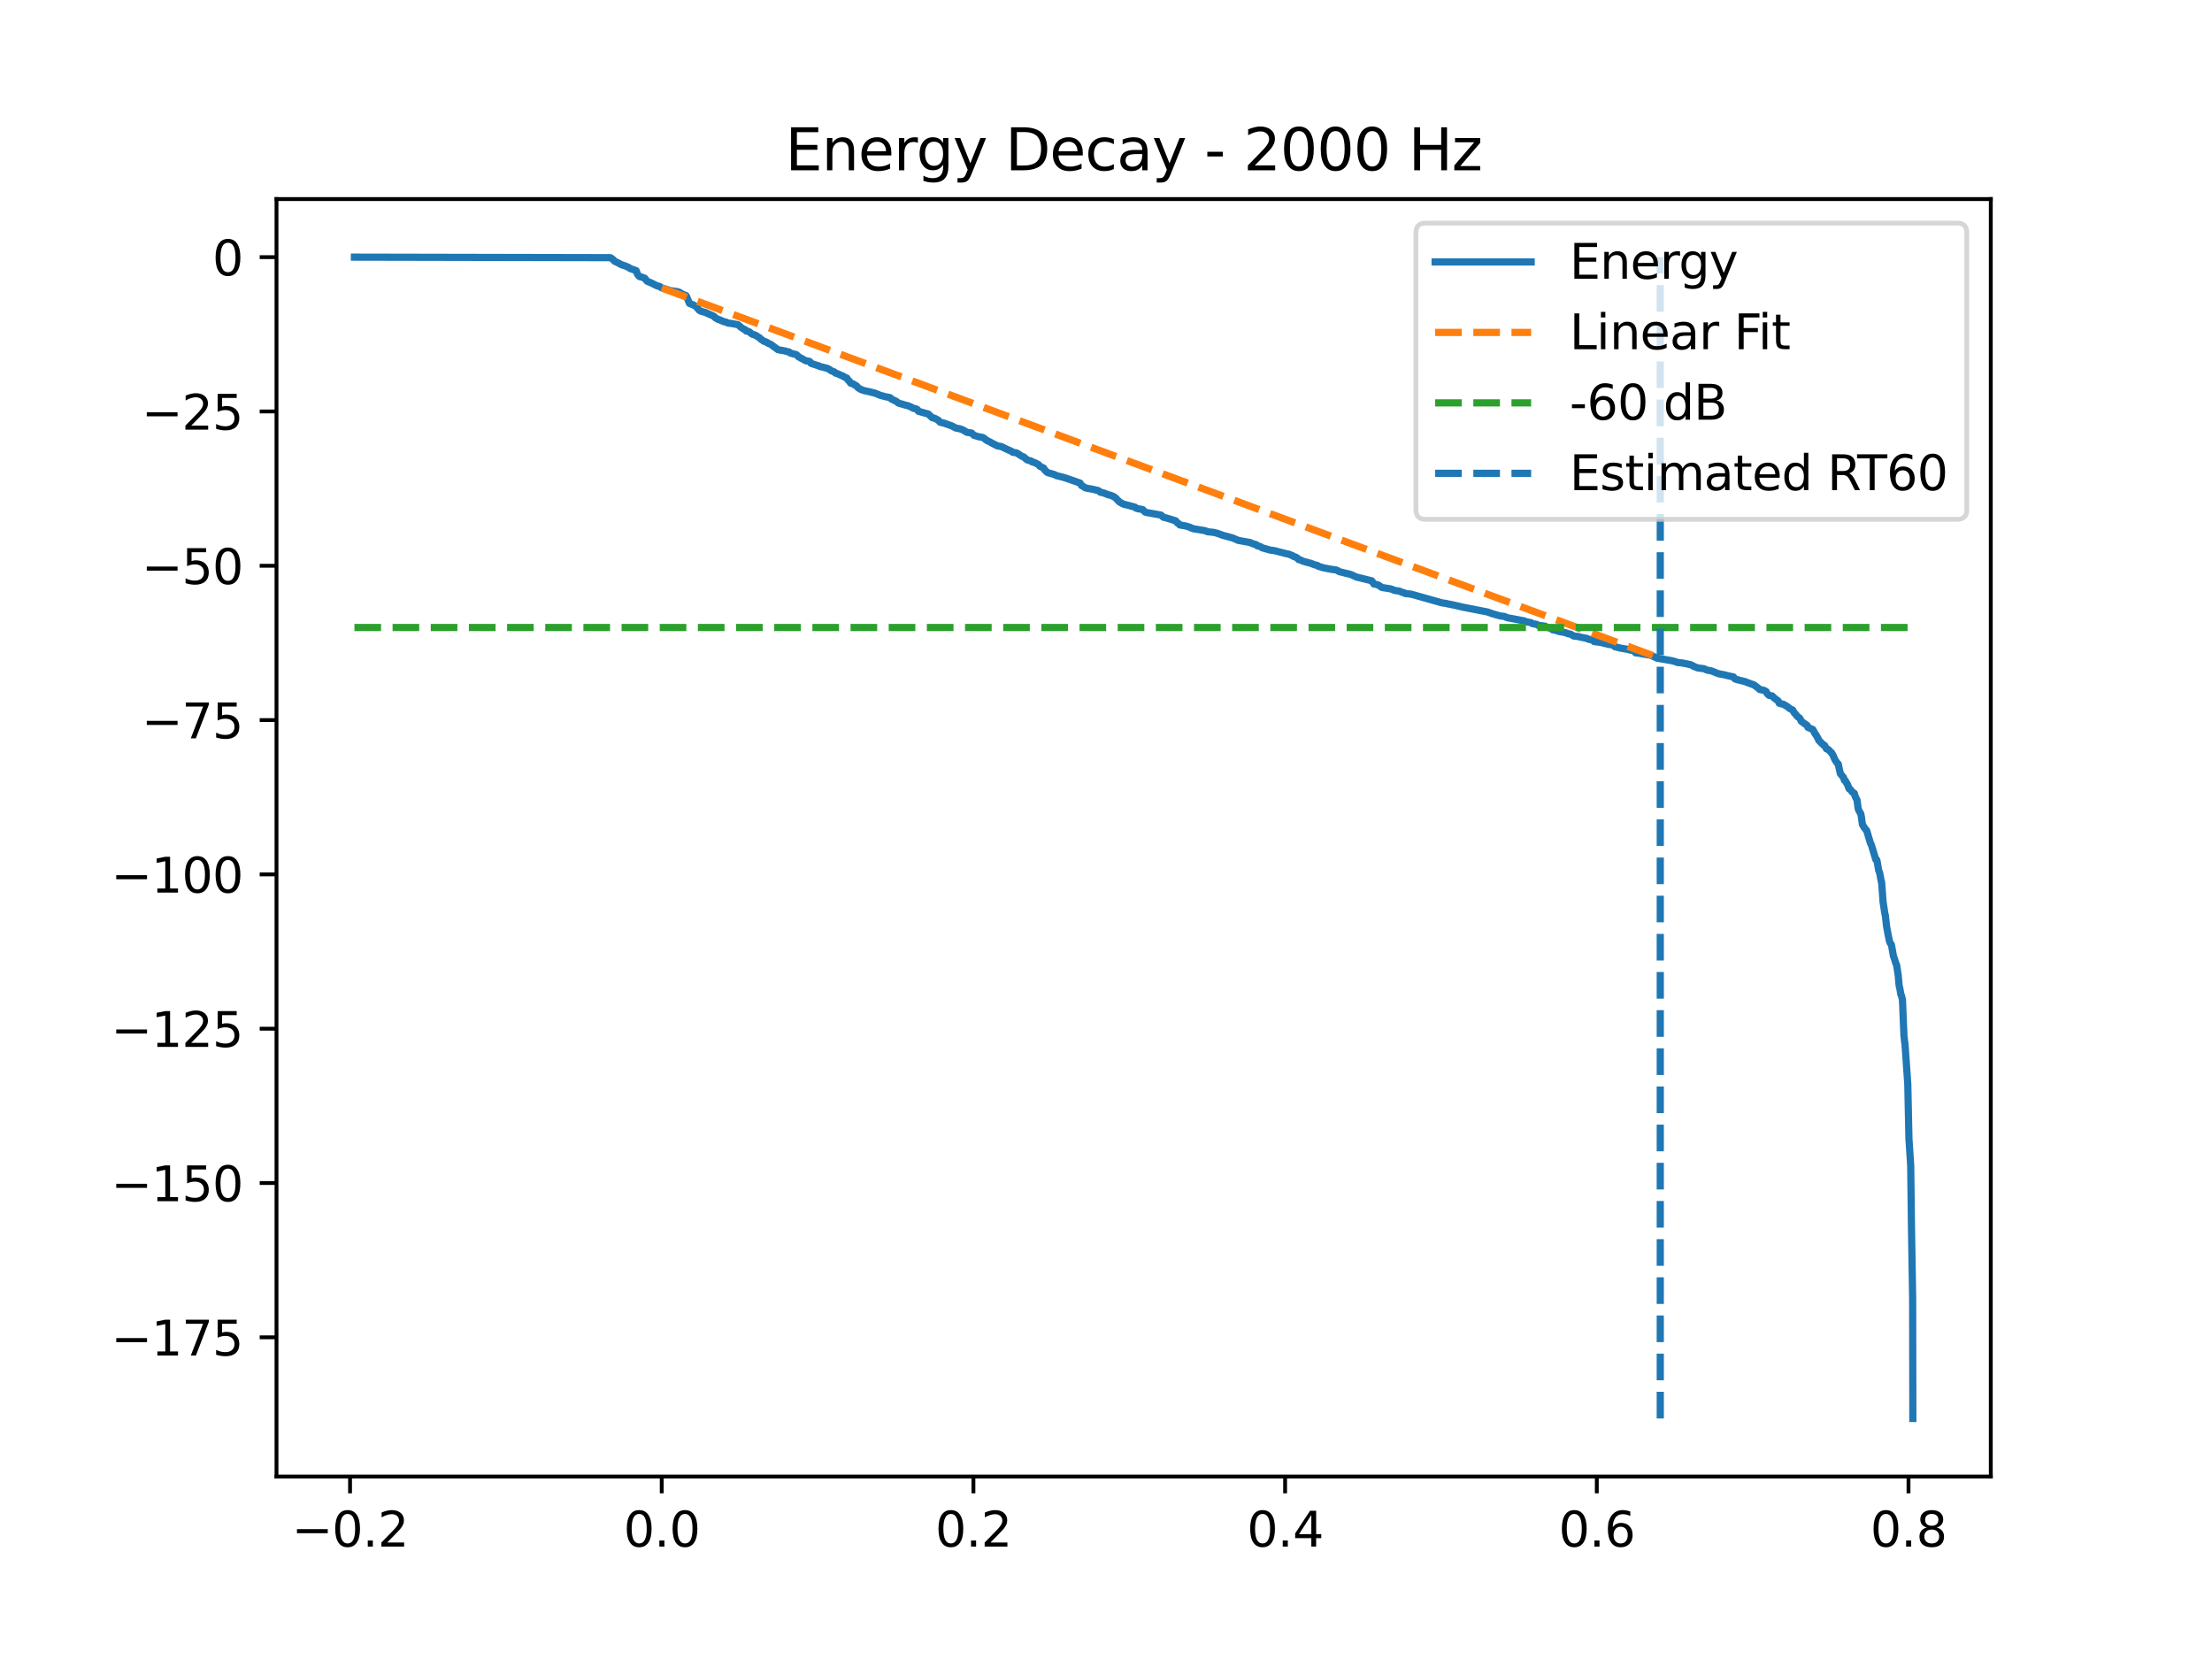 <?xml version="1.0" encoding="utf-8" standalone="no"?>
<!DOCTYPE svg PUBLIC "-//W3C//DTD SVG 1.1//EN"
  "http://www.w3.org/Graphics/SVG/1.1/DTD/svg11.dtd">
<svg xmlns:xlink="http://www.w3.org/1999/xlink" width="460.8pt" height="345.6pt" viewBox="0 0 460.8 345.6" xmlns="http://www.w3.org/2000/svg" version="1.1">
 <defs>
  <style type="text/css">*{stroke-linejoin: round; stroke-linecap: butt}</style>
 </defs>
 <g id="figure_1">
  <g id="patch_1">
   <path d="M 0 345.6 
L 460.8 345.6 
L 460.8 0 
L 0 0 
z
" style="fill: #ffffff"/>
  </g>
  <g id="axes_1">
   <g id="patch_2">
    <path d="M 57.6 307.584 
L 414.72 307.584 
L 414.72 41.472 
L 57.6 41.472 
z
" style="fill: #ffffff"/>
   </g>
   <g id="matplotlib.axis_1">
    <g id="xtick_1">
     <g id="line2d_1">
      <defs>
       <path id="m739424e1c5" d="M 0 0 
L 0 3.5 
" style="stroke: #000000; stroke-width: 0.8"/>
      </defs>
      <g>
       <use xlink:href="#m739424e1c5" x="72.92" y="307.584" style="stroke: #000000; stroke-width: 0.8"/>
      </g>
     </g>
     <g id="text_1">
      <!-- −0.2 -->
      <g transform="translate(60.778 322.182) scale(0.1 -0.1)">
       <defs>
        <path id="DejaVuSans-2212" d="M 678 2272 
L 4684 2272 
L 4684 1741 
L 678 1741 
L 678 2272 
z
" transform="scale(0.016)"/>
        <path id="DejaVuSans-30" d="M 2034 4250 
Q 1547 4250 1301 3770 
Q 1056 3291 1056 2328 
Q 1056 1369 1301 889 
Q 1547 409 2034 409 
Q 2525 409 2770 889 
Q 3016 1369 3016 2328 
Q 3016 3291 2770 3770 
Q 2525 4250 2034 4250 
z
M 2034 4750 
Q 2819 4750 3233 4129 
Q 3647 3509 3647 2328 
Q 3647 1150 3233 529 
Q 2819 -91 2034 -91 
Q 1250 -91 836 529 
Q 422 1150 422 2328 
Q 422 3509 836 4129 
Q 1250 4750 2034 4750 
z
" transform="scale(0.016)"/>
        <path id="DejaVuSans-2e" d="M 684 794 
L 1344 794 
L 1344 0 
L 684 0 
L 684 794 
z
" transform="scale(0.016)"/>
        <path id="DejaVuSans-32" d="M 1228 531 
L 3431 531 
L 3431 0 
L 469 0 
L 469 531 
Q 828 903 1448 1529 
Q 2069 2156 2228 2338 
Q 2531 2678 2651 2914 
Q 2772 3150 2772 3378 
Q 2772 3750 2511 3984 
Q 2250 4219 1831 4219 
Q 1534 4219 1204 4116 
Q 875 4013 500 3803 
L 500 4441 
Q 881 4594 1212 4672 
Q 1544 4750 1819 4750 
Q 2544 4750 2975 4387 
Q 3406 4025 3406 3419 
Q 3406 3131 3298 2873 
Q 3191 2616 2906 2266 
Q 2828 2175 2409 1742 
Q 1991 1309 1228 531 
z
" transform="scale(0.016)"/>
       </defs>
       <use xlink:href="#DejaVuSans-2212"/>
       <use xlink:href="#DejaVuSans-30" transform="translate(83.789 0)"/>
       <use xlink:href="#DejaVuSans-2e" transform="translate(147.412 0)"/>
       <use xlink:href="#DejaVuSans-32" transform="translate(179.199 0)"/>
      </g>
     </g>
    </g>
    <g id="xtick_2">
     <g id="line2d_2">
      <g>
       <use xlink:href="#m739424e1c5" x="137.851" y="307.584" style="stroke: #000000; stroke-width: 0.8"/>
      </g>
     </g>
     <g id="text_2">
      <!-- 0.0 -->
      <g transform="translate(129.899 322.182) scale(0.1 -0.1)">
       <use xlink:href="#DejaVuSans-30"/>
       <use xlink:href="#DejaVuSans-2e" transform="translate(63.623 0)"/>
       <use xlink:href="#DejaVuSans-30" transform="translate(95.41 0)"/>
      </g>
     </g>
    </g>
    <g id="xtick_3">
     <g id="line2d_3">
      <g>
       <use xlink:href="#m739424e1c5" x="202.781" y="307.584" style="stroke: #000000; stroke-width: 0.8"/>
      </g>
     </g>
     <g id="text_3">
      <!-- 0.2 -->
      <g transform="translate(194.83 322.182) scale(0.1 -0.1)">
       <use xlink:href="#DejaVuSans-30"/>
       <use xlink:href="#DejaVuSans-2e" transform="translate(63.623 0)"/>
       <use xlink:href="#DejaVuSans-32" transform="translate(95.41 0)"/>
      </g>
     </g>
    </g>
    <g id="xtick_4">
     <g id="line2d_4">
      <g>
       <use xlink:href="#m739424e1c5" x="267.712" y="307.584" style="stroke: #000000; stroke-width: 0.8"/>
      </g>
     </g>
     <g id="text_4">
      <!-- 0.4 -->
      <g transform="translate(259.761 322.182) scale(0.1 -0.1)">
       <defs>
        <path id="DejaVuSans-34" d="M 2419 4116 
L 825 1625 
L 2419 1625 
L 2419 4116 
z
M 2253 4666 
L 3047 4666 
L 3047 1625 
L 3713 1625 
L 3713 1100 
L 3047 1100 
L 3047 0 
L 2419 0 
L 2419 1100 
L 313 1100 
L 313 1709 
L 2253 4666 
z
" transform="scale(0.016)"/>
       </defs>
       <use xlink:href="#DejaVuSans-30"/>
       <use xlink:href="#DejaVuSans-2e" transform="translate(63.623 0)"/>
       <use xlink:href="#DejaVuSans-34" transform="translate(95.41 0)"/>
      </g>
     </g>
    </g>
    <g id="xtick_5">
     <g id="line2d_5">
      <g>
       <use xlink:href="#m739424e1c5" x="332.643" y="307.584" style="stroke: #000000; stroke-width: 0.8"/>
      </g>
     </g>
     <g id="text_5">
      <!-- 0.6 -->
      <g transform="translate(324.692 322.182) scale(0.1 -0.1)">
       <defs>
        <path id="DejaVuSans-36" d="M 2113 2584 
Q 1688 2584 1439 2293 
Q 1191 2003 1191 1497 
Q 1191 994 1439 701 
Q 1688 409 2113 409 
Q 2538 409 2786 701 
Q 3034 994 3034 1497 
Q 3034 2003 2786 2293 
Q 2538 2584 2113 2584 
z
M 3366 4563 
L 3366 3988 
Q 3128 4100 2886 4159 
Q 2644 4219 2406 4219 
Q 1781 4219 1451 3797 
Q 1122 3375 1075 2522 
Q 1259 2794 1537 2939 
Q 1816 3084 2150 3084 
Q 2853 3084 3261 2657 
Q 3669 2231 3669 1497 
Q 3669 778 3244 343 
Q 2819 -91 2113 -91 
Q 1303 -91 875 529 
Q 447 1150 447 2328 
Q 447 3434 972 4092 
Q 1497 4750 2381 4750 
Q 2619 4750 2861 4703 
Q 3103 4656 3366 4563 
z
" transform="scale(0.016)"/>
       </defs>
       <use xlink:href="#DejaVuSans-30"/>
       <use xlink:href="#DejaVuSans-2e" transform="translate(63.623 0)"/>
       <use xlink:href="#DejaVuSans-36" transform="translate(95.41 0)"/>
      </g>
     </g>
    </g>
    <g id="xtick_6">
     <g id="line2d_6">
      <g>
       <use xlink:href="#m739424e1c5" x="397.574" y="307.584" style="stroke: #000000; stroke-width: 0.8"/>
      </g>
     </g>
     <g id="text_6">
      <!-- 0.8 -->
      <g transform="translate(389.623 322.182) scale(0.1 -0.1)">
       <defs>
        <path id="DejaVuSans-38" d="M 2034 2216 
Q 1584 2216 1326 1975 
Q 1069 1734 1069 1313 
Q 1069 891 1326 650 
Q 1584 409 2034 409 
Q 2484 409 2743 651 
Q 3003 894 3003 1313 
Q 3003 1734 2745 1975 
Q 2488 2216 2034 2216 
z
M 1403 2484 
Q 997 2584 770 2862 
Q 544 3141 544 3541 
Q 544 4100 942 4425 
Q 1341 4750 2034 4750 
Q 2731 4750 3128 4425 
Q 3525 4100 3525 3541 
Q 3525 3141 3298 2862 
Q 3072 2584 2669 2484 
Q 3125 2378 3379 2068 
Q 3634 1759 3634 1313 
Q 3634 634 3220 271 
Q 2806 -91 2034 -91 
Q 1263 -91 848 271 
Q 434 634 434 1313 
Q 434 1759 690 2068 
Q 947 2378 1403 2484 
z
M 1172 3481 
Q 1172 3119 1398 2916 
Q 1625 2713 2034 2713 
Q 2441 2713 2670 2916 
Q 2900 3119 2900 3481 
Q 2900 3844 2670 4047 
Q 2441 4250 2034 4250 
Q 1625 4250 1398 4047 
Q 1172 3844 1172 3481 
z
" transform="scale(0.016)"/>
       </defs>
       <use xlink:href="#DejaVuSans-30"/>
       <use xlink:href="#DejaVuSans-2e" transform="translate(63.623 0)"/>
       <use xlink:href="#DejaVuSans-38" transform="translate(95.41 0)"/>
      </g>
     </g>
    </g>
   </g>
   <g id="matplotlib.axis_2">
    <g id="ytick_1">
     <g id="line2d_7">
      <defs>
       <path id="mc104dedd14" d="M 0 0 
L -3.5 0 
" style="stroke: #000000; stroke-width: 0.8"/>
      </defs>
      <g>
       <use xlink:href="#mc104dedd14" x="57.6" y="278.584" style="stroke: #000000; stroke-width: 0.8"/>
      </g>
     </g>
     <g id="text_7">
      <!-- −175 -->
      <g transform="translate(23.133 282.383) scale(0.1 -0.1)">
       <defs>
        <path id="DejaVuSans-31" d="M 794 531 
L 1825 531 
L 1825 4091 
L 703 3866 
L 703 4441 
L 1819 4666 
L 2450 4666 
L 2450 531 
L 3481 531 
L 3481 0 
L 794 0 
L 794 531 
z
" transform="scale(0.016)"/>
        <path id="DejaVuSans-37" d="M 525 4666 
L 3525 4666 
L 3525 4397 
L 1831 0 
L 1172 0 
L 2766 4134 
L 525 4134 
L 525 4666 
z
" transform="scale(0.016)"/>
        <path id="DejaVuSans-35" d="M 691 4666 
L 3169 4666 
L 3169 4134 
L 1269 4134 
L 1269 2991 
Q 1406 3038 1543 3061 
Q 1681 3084 1819 3084 
Q 2600 3084 3056 2656 
Q 3513 2228 3513 1497 
Q 3513 744 3044 326 
Q 2575 -91 1722 -91 
Q 1428 -91 1123 -41 
Q 819 9 494 109 
L 494 744 
Q 775 591 1075 516 
Q 1375 441 1709 441 
Q 2250 441 2565 725 
Q 2881 1009 2881 1497 
Q 2881 1984 2565 2268 
Q 2250 2553 1709 2553 
Q 1456 2553 1204 2497 
Q 953 2441 691 2322 
L 691 4666 
z
" transform="scale(0.016)"/>
       </defs>
       <use xlink:href="#DejaVuSans-2212"/>
       <use xlink:href="#DejaVuSans-31" transform="translate(83.789 0)"/>
       <use xlink:href="#DejaVuSans-37" transform="translate(147.412 0)"/>
       <use xlink:href="#DejaVuSans-35" transform="translate(211.035 0)"/>
      </g>
     </g>
    </g>
    <g id="ytick_2">
     <g id="line2d_8">
      <g>
       <use xlink:href="#mc104dedd14" x="57.6" y="246.439" style="stroke: #000000; stroke-width: 0.8"/>
      </g>
     </g>
     <g id="text_8">
      <!-- −150 -->
      <g transform="translate(23.133 250.238) scale(0.1 -0.1)">
       <use xlink:href="#DejaVuSans-2212"/>
       <use xlink:href="#DejaVuSans-31" transform="translate(83.789 0)"/>
       <use xlink:href="#DejaVuSans-35" transform="translate(147.412 0)"/>
       <use xlink:href="#DejaVuSans-30" transform="translate(211.035 0)"/>
      </g>
     </g>
    </g>
    <g id="ytick_3">
     <g id="line2d_9">
      <g>
       <use xlink:href="#mc104dedd14" x="57.6" y="214.294" style="stroke: #000000; stroke-width: 0.8"/>
      </g>
     </g>
     <g id="text_9">
      <!-- −125 -->
      <g transform="translate(23.133 218.093) scale(0.1 -0.1)">
       <use xlink:href="#DejaVuSans-2212"/>
       <use xlink:href="#DejaVuSans-31" transform="translate(83.789 0)"/>
       <use xlink:href="#DejaVuSans-32" transform="translate(147.412 0)"/>
       <use xlink:href="#DejaVuSans-35" transform="translate(211.035 0)"/>
      </g>
     </g>
    </g>
    <g id="ytick_4">
     <g id="line2d_10">
      <g>
       <use xlink:href="#mc104dedd14" x="57.6" y="182.149" style="stroke: #000000; stroke-width: 0.8"/>
      </g>
     </g>
     <g id="text_10">
      <!-- −100 -->
      <g transform="translate(23.133 185.948) scale(0.1 -0.1)">
       <use xlink:href="#DejaVuSans-2212"/>
       <use xlink:href="#DejaVuSans-31" transform="translate(83.789 0)"/>
       <use xlink:href="#DejaVuSans-30" transform="translate(147.412 0)"/>
       <use xlink:href="#DejaVuSans-30" transform="translate(211.035 0)"/>
      </g>
     </g>
    </g>
    <g id="ytick_5">
     <g id="line2d_11">
      <g>
       <use xlink:href="#mc104dedd14" x="57.6" y="150.003" style="stroke: #000000; stroke-width: 0.8"/>
      </g>
     </g>
     <g id="text_11">
      <!-- −75 -->
      <g transform="translate(29.495 153.803) scale(0.1 -0.1)">
       <use xlink:href="#DejaVuSans-2212"/>
       <use xlink:href="#DejaVuSans-37" transform="translate(83.789 0)"/>
       <use xlink:href="#DejaVuSans-35" transform="translate(147.412 0)"/>
      </g>
     </g>
    </g>
    <g id="ytick_6">
     <g id="line2d_12">
      <g>
       <use xlink:href="#mc104dedd14" x="57.6" y="117.858" style="stroke: #000000; stroke-width: 0.8"/>
      </g>
     </g>
     <g id="text_12">
      <!-- −50 -->
      <g transform="translate(29.495 121.658) scale(0.1 -0.1)">
       <use xlink:href="#DejaVuSans-2212"/>
       <use xlink:href="#DejaVuSans-35" transform="translate(83.789 0)"/>
       <use xlink:href="#DejaVuSans-30" transform="translate(147.412 0)"/>
      </g>
     </g>
    </g>
    <g id="ytick_7">
     <g id="line2d_13">
      <g>
       <use xlink:href="#mc104dedd14" x="57.6" y="85.713" style="stroke: #000000; stroke-width: 0.8"/>
      </g>
     </g>
     <g id="text_13">
      <!-- −25 -->
      <g transform="translate(29.495 89.512) scale(0.1 -0.1)">
       <use xlink:href="#DejaVuSans-2212"/>
       <use xlink:href="#DejaVuSans-32" transform="translate(83.789 0)"/>
       <use xlink:href="#DejaVuSans-35" transform="translate(147.412 0)"/>
      </g>
     </g>
    </g>
    <g id="ytick_8">
     <g id="line2d_14">
      <g>
       <use xlink:href="#mc104dedd14" x="57.6" y="53.568" style="stroke: #000000; stroke-width: 0.8"/>
      </g>
     </g>
     <g id="text_14">
      <!-- 0 -->
      <g transform="translate(44.237 57.367) scale(0.1 -0.1)">
       <use xlink:href="#DejaVuSans-30"/>
      </g>
     </g>
    </g>
   </g>
   <g id="line2d_15">
    <path d="M 73.833 53.568 
L 127.157 53.676 
L 127.746 54.103 
L 127.942 54.339 
L 128.138 54.479 
L 128.321 54.552 
L 128.821 54.801 
L 128.997 54.859 
L 129.125 54.967 
L 129.295 55.079 
L 129.626 55.191 
L 129.849 55.271 
L 130.235 55.392 
L 130.728 55.604 
L 130.985 55.72 
L 131.175 55.898 
L 132.534 56.385 
L 132.805 57.142 
L 133.197 57.611 
L 133.535 57.68 
L 133.867 57.789 
L 134.043 57.863 
L 134.32 57.964 
L 134.577 58.293 
L 134.638 58.403 
L 134.834 58.587 
L 135.267 58.781 
L 135.558 58.889 
L 136.856 59.536 
L 137.411 59.666 
L 137.648 59.884 
L 139.65 60.545 
L 140.678 60.69 
L 141.023 60.733 
L 141.489 60.868 
L 142.227 61.309 
L 142.578 61.464 
L 142.856 61.529 
L 142.971 61.638 
L 143.613 63.191 
L 144.296 63.467 
L 144.898 63.776 
L 145.487 64.403 
L 145.669 64.645 
L 145.947 64.8 
L 146.44 64.949 
L 146.88 65.074 
L 148.469 65.771 
L 148.781 65.937 
L 149.011 66.199 
L 149.633 66.549 
L 150.052 66.663 
L 150.242 66.788 
L 150.519 66.879 
L 150.776 67.007 
L 151.236 67.097 
L 151.459 67.227 
L 151.743 67.318 
L 152.189 67.362 
L 153.698 67.622 
L 154.104 67.952 
L 154.293 68.142 
L 154.651 68.372 
L 154.888 68.553 
L 155.233 68.67 
L 155.477 68.97 
L 155.679 68.993 
L 156.072 69.102 
L 156.559 69.523 
L 156.701 69.623 
L 157.086 69.731 
L 157.269 69.773 
L 157.715 70.051 
L 157.878 70.162 
L 158.047 70.265 
L 158.216 70.356 
L 158.338 70.479 
L 158.5 70.659 
L 158.906 70.917 
L 159.102 71.067 
L 159.427 71.182 
L 159.751 71.318 
L 160.069 71.548 
L 160.252 71.592 
L 160.576 71.748 
L 162.071 72.844 
L 163.647 73.132 
L 163.836 73.214 
L 164.391 73.325 
L 164.533 73.486 
L 164.675 73.551 
L 165.027 73.662 
L 165.899 73.879 
L 166.217 74.166 
L 166.359 74.34 
L 166.752 74.54 
L 166.961 74.67 
L 167.124 74.734 
L 167.834 75.146 
L 168.618 75.28 
L 168.727 75.377 
L 168.943 75.689 
L 169.93 76.015 
L 170.106 76.084 
L 170.532 76.19 
L 170.749 76.338 
L 171.283 76.467 
L 172.359 76.733 
L 172.67 76.889 
L 172.913 77.048 
L 173.116 77.212 
L 173.826 77.487 
L 174.022 77.704 
L 174.564 77.888 
L 175.226 78.196 
L 175.605 78.339 
L 175.882 78.54 
L 176.41 78.751 
L 176.694 79.217 
L 176.87 79.316 
L 177.195 79.814 
L 177.384 79.868 
L 177.749 79.973 
L 177.945 80.153 
L 178.209 80.264 
L 178.378 80.358 
L 178.514 80.485 
L 178.757 80.779 
L 179.203 81.048 
L 179.42 81.164 
L 179.609 81.221 
L 179.88 81.337 
L 180.103 81.392 
L 180.428 81.461 
L 181.435 81.676 
L 181.632 81.759 
L 182.206 81.872 
L 183.086 82.222 
L 183.248 82.315 
L 184.337 82.61 
L 184.763 82.702 
L 185.399 82.823 
L 185.697 83.125 
L 186.691 83.601 
L 186.921 83.768 
L 187.144 83.959 
L 187.354 84.033 
L 187.929 84.185 
L 188.605 84.391 
L 189.085 84.499 
L 189.66 84.736 
L 190.086 84.943 
L 190.262 85.064 
L 190.918 85.196 
L 191.121 85.342 
L 191.331 85.683 
L 191.865 85.825 
L 192.284 85.95 
L 193.373 86.244 
L 194.185 87.01 
L 194.685 87.121 
L 195.423 87.517 
L 195.578 87.666 
L 195.842 87.959 
L 196.816 88.182 
L 196.999 88.276 
L 197.749 88.528 
L 197.979 88.615 
L 198.29 88.725 
L 198.493 88.83 
L 198.825 89.017 
L 198.98 89.102 
L 199.318 89.216 
L 199.866 89.305 
L 200.211 89.414 
L 200.468 89.511 
L 200.705 89.621 
L 201.408 90.06 
L 202.396 90.198 
L 202.883 90.677 
L 203.87 90.984 
L 204.581 91.095 
L 205 91.272 
L 205.237 91.502 
L 205.399 91.602 
L 205.588 91.76 
L 206.299 92.096 
L 206.556 92.267 
L 207.787 92.89 
L 208.605 93.026 
L 209.667 93.551 
L 210.763 94.036 
L 210.959 94.216 
L 211.703 94.326 
L 211.973 94.468 
L 212.149 94.576 
L 212.9 95.062 
L 213.252 95.172 
L 213.691 95.569 
L 213.806 95.684 
L 214.144 95.874 
L 214.76 96.018 
L 214.976 96.206 
L 215.423 96.317 
L 216.288 96.756 
L 216.43 96.878 
L 216.62 97.131 
L 217.425 97.518 
L 217.648 97.944 
L 217.885 98.132 
L 218.088 98.357 
L 218.304 98.471 
L 219.427 98.79 
L 219.806 98.923 
L 220.083 99.085 
L 221.496 99.427 
L 221.774 99.536 
L 221.97 99.572 
L 225.007 100.631 
L 225.298 101.146 
L 225.528 101.253 
L 226.082 101.622 
L 226.617 101.746 
L 227.415 101.879 
L 228.517 102.134 
L 228.706 102.172 
L 228.95 102.288 
L 229.207 102.531 
L 229.924 102.688 
L 230.174 102.805 
L 230.56 102.919 
L 230.742 103.047 
L 231.297 103.155 
L 231.567 103.259 
L 232.109 103.51 
L 232.332 103.682 
L 232.46 103.797 
L 232.731 104.076 
L 232.826 104.197 
L 233.313 104.647 
L 233.597 104.765 
L 233.82 104.914 
L 234.063 105.03 
L 235.03 105.269 
L 236.451 105.647 
L 236.667 105.867 
L 237.161 106.002 
L 237.587 106.061 
L 238.074 106.175 
L 238.385 106.528 
L 238.527 106.642 
L 238.723 106.741 
L 241.862 107.302 
L 242.369 107.759 
L 242.91 107.885 
L 243.816 108.156 
L 244.939 108.508 
L 245.237 108.914 
L 245.582 109.11 
L 245.771 109.354 
L 246.968 109.558 
L 247.367 109.676 
L 247.929 109.85 
L 248.05 109.961 
L 248.253 110.009 
L 248.598 110.147 
L 251.026 110.552 
L 251.324 110.668 
L 251.547 110.77 
L 252.886 110.909 
L 253.739 111.146 
L 254.746 111.518 
L 255.233 111.648 
L 256.721 112.048 
L 257.594 112.404 
L 257.898 112.56 
L 260.435 113.018 
L 260.671 113.134 
L 261.043 113.287 
L 261.713 113.466 
L 261.909 113.702 
L 262.443 113.812 
L 262.958 114.127 
L 264.148 114.456 
L 264.337 114.542 
L 265.501 114.712 
L 268.023 115.357 
L 268.571 115.467 
L 268.97 115.658 
L 269.302 115.77 
L 269.498 115.939 
L 269.924 116.06 
L 270.337 116.317 
L 270.54 116.578 
L 270.776 116.617 
L 271.081 116.733 
L 271.358 116.874 
L 271.811 117.016 
L 272.596 117.227 
L 273.022 117.338 
L 273.888 117.67 
L 274.462 117.8 
L 274.686 117.998 
L 275.146 118.11 
L 275.531 118.235 
L 275.687 118.284 
L 277.202 118.573 
L 277.452 118.611 
L 278.365 118.74 
L 278.649 118.859 
L 278.811 118.97 
L 278.987 119.082 
L 280.09 119.356 
L 280.692 119.508 
L 281.01 119.562 
L 281.591 119.752 
L 282.518 120.193 
L 285.751 120.989 
L 285.994 121.314 
L 286.049 121.431 
L 286.211 121.663 
L 286.448 121.694 
L 287.11 121.854 
L 287.753 122.307 
L 287.936 122.394 
L 288.957 122.552 
L 289.755 122.686 
L 290.323 122.908 
L 290.486 122.989 
L 291.554 123.153 
L 291.994 123.363 
L 292.521 123.494 
L 292.65 123.614 
L 292.826 123.653 
L 293.935 123.766 
L 299.116 125.225 
L 299.312 125.279 
L 300.293 125.554 
L 300.496 125.605 
L 301.24 125.703 
L 301.7 125.824 
L 302.058 125.88 
L 303.086 126.099 
L 304.797 126.493 
L 309.884 127.486 
L 310.107 127.582 
L 310.479 127.689 
L 310.695 127.791 
L 312.494 128.304 
L 313.435 128.421 
L 313.752 128.59 
L 314.118 128.711 
L 314.341 128.751 
L 314.997 128.861 
L 315.254 128.917 
L 317.614 129.358 
L 317.878 129.505 
L 318.122 129.562 
L 318.954 129.717 
L 319.184 129.897 
L 320.178 130.085 
L 320.462 130.284 
L 320.976 130.332 
L 321.903 130.45 
L 322.248 130.675 
L 322.802 130.802 
L 323.012 130.882 
L 323.418 131.183 
L 323.58 131.222 
L 324.446 131.408 
L 324.642 131.528 
L 325.602 131.692 
L 325.853 131.739 
L 326.34 131.871 
L 326.542 131.982 
L 327.205 132.119 
L 327.686 132.411 
L 327.834 132.496 
L 328.815 132.601 
L 329.045 132.683 
L 329.559 132.796 
L 329.978 132.877 
L 330.634 133.006 
L 330.817 133.134 
L 331.886 133.391 
L 332.089 133.651 
L 333.191 133.793 
L 333.597 133.853 
L 334.233 134.038 
L 334.422 134.068 
L 335.017 134.21 
L 335.66 134.317 
L 336.154 134.447 
L 336.404 134.724 
L 337.642 135.026 
L 337.831 135.054 
L 339.211 135.298 
L 339.447 135.392 
L 340.056 135.503 
L 340.327 135.559 
L 340.509 135.666 
L 340.719 136 
L 341.287 136.057 
L 341.95 136.171 
L 342.322 136.245 
L 343.817 136.488 
L 344.96 136.986 
L 345.136 137.098 
L 348.301 137.641 
L 348.518 137.706 
L 349.065 137.838 
L 349.383 138.006 
L 350.499 138.116 
L 351.243 138.266 
L 352.19 138.466 
L 352.63 138.669 
L 352.785 138.799 
L 353.529 139.084 
L 353.739 139.152 
L 354.936 139.301 
L 355.173 139.391 
L 355.538 139.565 
L 355.707 139.617 
L 356.384 139.73 
L 356.647 139.807 
L 356.918 139.914 
L 357.148 140.007 
L 357.777 140.268 
L 358.007 140.35 
L 359.353 140.602 
L 359.596 140.683 
L 361.125 141.023 
L 361.416 141.427 
L 361.632 141.494 
L 362.025 141.622 
L 363.627 142.015 
L 363.824 142.114 
L 365.413 142.694 
L 366.428 143.467 
L 366.576 143.636 
L 367.469 143.811 
L 367.679 143.92 
L 367.895 144.036 
L 368.105 144.432 
L 368.349 144.689 
L 368.531 144.861 
L 369.167 144.968 
L 369.593 145.407 
L 369.762 145.516 
L 369.992 145.705 
L 370.418 146.009 
L 370.628 146.471 
L 370.851 146.57 
L 371.419 146.687 
L 371.697 146.795 
L 371.825 146.902 
L 371.981 146.979 
L 372.17 147.101 
L 372.542 147.335 
L 372.785 147.575 
L 373.455 147.919 
L 373.773 148.489 
L 374.05 148.771 
L 374.233 148.984 
L 374.328 149.137 
L 374.497 149.311 
L 374.666 149.415 
L 374.95 149.646 
L 375.031 149.815 
L 375.254 150.276 
L 375.531 150.458 
L 375.856 150.709 
L 376.445 151.102 
L 376.634 151.537 
L 376.911 151.651 
L 377.08 151.724 
L 377.358 151.835 
L 377.649 151.966 
L 378.169 152.965 
L 378.318 153.081 
L 378.562 153.57 
L 378.724 153.784 
L 378.886 154.239 
L 379.218 154.522 
L 379.414 154.802 
L 379.651 154.955 
L 379.847 155.195 
L 380.104 155.292 
L 380.482 155.994 
L 380.794 156.089 
L 380.963 156.251 
L 381.091 156.355 
L 381.375 156.677 
L 381.538 156.79 
L 381.788 157.244 
L 381.889 157.397 
L 382.275 158.319 
L 382.363 158.427 
L 382.775 159.047 
L 382.944 159.16 
L 383.053 159.708 
L 383.371 161.143 
L 383.844 161.739 
L 384.027 161.945 
L 384.223 162.539 
L 384.439 162.653 
L 384.588 163.006 
L 384.744 163.184 
L 384.818 163.33 
L 385.007 163.78 
L 385.055 163.928 
L 385.217 164.329 
L 385.454 164.438 
L 385.839 164.977 
L 386.279 165.247 
L 386.462 165.906 
L 386.617 166.22 
L 386.854 166.641 
L 387.084 168.433 
L 387.334 169.05 
L 387.415 169.157 
L 387.618 169.478 
L 387.76 170.159 
L 387.97 171.757 
L 388.065 171.866 
L 388.254 172.254 
L 388.748 172.908 
L 388.863 173.012 
L 389.181 174.075 
L 389.654 175.654 
L 389.789 175.906 
L 389.837 176.002 
L 390.756 179.053 
L 390.919 179.077 
L 391.013 179.297 
L 391.331 181.102 
L 391.365 181.33 
L 391.507 181.684 
L 391.595 181.945 
L 391.893 183.628 
L 391.967 183.709 
L 392.062 184.969 
L 392.278 187.888 
L 392.671 190.448 
L 392.745 190.621 
L 393.002 192.948 
L 393.394 195.06 
L 393.421 195.131 
L 393.604 196.05 
L 393.759 196.45 
L 393.908 196.66 
L 394.017 196.798 
L 394.436 199.172 
L 394.673 199.818 
L 394.733 200.019 
L 394.963 200.765 
L 395.092 200.965 
L 395.43 203.173 
L 395.613 205.258 
L 395.795 206.033 
L 395.971 207.155 
L 396.066 207.271 
L 396.316 208.253 
L 396.627 215.744 
L 396.783 217.158 
L 396.83 217.294 
L 397.425 225.779 
L 397.669 237.271 
L 398.034 242.776 
L 398.203 256.094 
L 398.359 265.529 
L 398.44 270.323 
L 398.481 295.488 
L 398.481 295.488 
" clip-path="url(#p45de83d135)" style="fill: none; stroke: #1f77b4; stroke-width: 1.5; stroke-linecap: square"/>
   </g>
   <g id="line2d_16">
    <path d="M 137.851 59.998 
L 345.866 137.145 
" clip-path="url(#p45de83d135)" style="fill: none; stroke-dasharray: 5.55,2.4; stroke-dashoffset: 0; stroke: #ff7f0e; stroke-width: 1.5"/>
   </g>
   <g id="line2d_17">
    <path d="M 73.833 130.716 
L 398.487 130.716 
L 398.487 130.716 
" clip-path="url(#p45de83d135)" style="fill: none; stroke-dasharray: 5.55,2.4; stroke-dashoffset: 0; stroke: #2ca02c; stroke-width: 1.5"/>
   </g>
   <g id="LineCollection_1">
    <path d="M 345.866 295.488 
L 345.866 53.568 
" clip-path="url(#p45de83d135)" style="fill: none; stroke-dasharray: 5.55,2.4; stroke-dashoffset: 0; stroke: #1f77b4; stroke-width: 1.5"/>
   </g>
   <g id="patch_3">
    <path d="M 57.6 307.584 
L 57.6 41.472 
" style="fill: none; stroke: #000000; stroke-width: 0.8; stroke-linejoin: miter; stroke-linecap: square"/>
   </g>
   <g id="patch_4">
    <path d="M 414.72 307.584 
L 414.72 41.472 
" style="fill: none; stroke: #000000; stroke-width: 0.8; stroke-linejoin: miter; stroke-linecap: square"/>
   </g>
   <g id="patch_5">
    <path d="M 57.6 307.584 
L 414.72 307.584 
" style="fill: none; stroke: #000000; stroke-width: 0.8; stroke-linejoin: miter; stroke-linecap: square"/>
   </g>
   <g id="patch_6">
    <path d="M 57.6 41.472 
L 414.72 41.472 
" style="fill: none; stroke: #000000; stroke-width: 0.8; stroke-linejoin: miter; stroke-linecap: square"/>
   </g>
   <g id="text_15">
    <!-- Energy Decay - 2000 Hz -->
    <g transform="translate(163.59 35.472) scale(0.12 -0.12)">
     <defs>
      <path id="DejaVuSans-45" d="M 628 4666 
L 3578 4666 
L 3578 4134 
L 1259 4134 
L 1259 2753 
L 3481 2753 
L 3481 2222 
L 1259 2222 
L 1259 531 
L 3634 531 
L 3634 0 
L 628 0 
L 628 4666 
z
" transform="scale(0.016)"/>
      <path id="DejaVuSans-6e" d="M 3513 2113 
L 3513 0 
L 2938 0 
L 2938 2094 
Q 2938 2591 2744 2837 
Q 2550 3084 2163 3084 
Q 1697 3084 1428 2787 
Q 1159 2491 1159 1978 
L 1159 0 
L 581 0 
L 581 3500 
L 1159 3500 
L 1159 2956 
Q 1366 3272 1645 3428 
Q 1925 3584 2291 3584 
Q 2894 3584 3203 3211 
Q 3513 2838 3513 2113 
z
" transform="scale(0.016)"/>
      <path id="DejaVuSans-65" d="M 3597 1894 
L 3597 1613 
L 953 1613 
Q 991 1019 1311 708 
Q 1631 397 2203 397 
Q 2534 397 2845 478 
Q 3156 559 3463 722 
L 3463 178 
Q 3153 47 2828 -22 
Q 2503 -91 2169 -91 
Q 1331 -91 842 396 
Q 353 884 353 1716 
Q 353 2575 817 3079 
Q 1281 3584 2069 3584 
Q 2775 3584 3186 3129 
Q 3597 2675 3597 1894 
z
M 3022 2063 
Q 3016 2534 2758 2815 
Q 2500 3097 2075 3097 
Q 1594 3097 1305 2825 
Q 1016 2553 972 2059 
L 3022 2063 
z
" transform="scale(0.016)"/>
      <path id="DejaVuSans-72" d="M 2631 2963 
Q 2534 3019 2420 3045 
Q 2306 3072 2169 3072 
Q 1681 3072 1420 2755 
Q 1159 2438 1159 1844 
L 1159 0 
L 581 0 
L 581 3500 
L 1159 3500 
L 1159 2956 
Q 1341 3275 1631 3429 
Q 1922 3584 2338 3584 
Q 2397 3584 2469 3576 
Q 2541 3569 2628 3553 
L 2631 2963 
z
" transform="scale(0.016)"/>
      <path id="DejaVuSans-67" d="M 2906 1791 
Q 2906 2416 2648 2759 
Q 2391 3103 1925 3103 
Q 1463 3103 1205 2759 
Q 947 2416 947 1791 
Q 947 1169 1205 825 
Q 1463 481 1925 481 
Q 2391 481 2648 825 
Q 2906 1169 2906 1791 
z
M 3481 434 
Q 3481 -459 3084 -895 
Q 2688 -1331 1869 -1331 
Q 1566 -1331 1297 -1286 
Q 1028 -1241 775 -1147 
L 775 -588 
Q 1028 -725 1275 -790 
Q 1522 -856 1778 -856 
Q 2344 -856 2625 -561 
Q 2906 -266 2906 331 
L 2906 616 
Q 2728 306 2450 153 
Q 2172 0 1784 0 
Q 1141 0 747 490 
Q 353 981 353 1791 
Q 353 2603 747 3093 
Q 1141 3584 1784 3584 
Q 2172 3584 2450 3431 
Q 2728 3278 2906 2969 
L 2906 3500 
L 3481 3500 
L 3481 434 
z
" transform="scale(0.016)"/>
      <path id="DejaVuSans-79" d="M 2059 -325 
Q 1816 -950 1584 -1140 
Q 1353 -1331 966 -1331 
L 506 -1331 
L 506 -850 
L 844 -850 
Q 1081 -850 1212 -737 
Q 1344 -625 1503 -206 
L 1606 56 
L 191 3500 
L 800 3500 
L 1894 763 
L 2988 3500 
L 3597 3500 
L 2059 -325 
z
" transform="scale(0.016)"/>
      <path id="DejaVuSans-20" transform="scale(0.016)"/>
      <path id="DejaVuSans-44" d="M 1259 4147 
L 1259 519 
L 2022 519 
Q 2988 519 3436 956 
Q 3884 1394 3884 2338 
Q 3884 3275 3436 3711 
Q 2988 4147 2022 4147 
L 1259 4147 
z
M 628 4666 
L 1925 4666 
Q 3281 4666 3915 4102 
Q 4550 3538 4550 2338 
Q 4550 1131 3912 565 
Q 3275 0 1925 0 
L 628 0 
L 628 4666 
z
" transform="scale(0.016)"/>
      <path id="DejaVuSans-63" d="M 3122 3366 
L 3122 2828 
Q 2878 2963 2633 3030 
Q 2388 3097 2138 3097 
Q 1578 3097 1268 2742 
Q 959 2388 959 1747 
Q 959 1106 1268 751 
Q 1578 397 2138 397 
Q 2388 397 2633 464 
Q 2878 531 3122 666 
L 3122 134 
Q 2881 22 2623 -34 
Q 2366 -91 2075 -91 
Q 1284 -91 818 406 
Q 353 903 353 1747 
Q 353 2603 823 3093 
Q 1294 3584 2113 3584 
Q 2378 3584 2631 3529 
Q 2884 3475 3122 3366 
z
" transform="scale(0.016)"/>
      <path id="DejaVuSans-61" d="M 2194 1759 
Q 1497 1759 1228 1600 
Q 959 1441 959 1056 
Q 959 750 1161 570 
Q 1363 391 1709 391 
Q 2188 391 2477 730 
Q 2766 1069 2766 1631 
L 2766 1759 
L 2194 1759 
z
M 3341 1997 
L 3341 0 
L 2766 0 
L 2766 531 
Q 2569 213 2275 61 
Q 1981 -91 1556 -91 
Q 1019 -91 701 211 
Q 384 513 384 1019 
Q 384 1609 779 1909 
Q 1175 2209 1959 2209 
L 2766 2209 
L 2766 2266 
Q 2766 2663 2505 2880 
Q 2244 3097 1772 3097 
Q 1472 3097 1187 3025 
Q 903 2953 641 2809 
L 641 3341 
Q 956 3463 1253 3523 
Q 1550 3584 1831 3584 
Q 2591 3584 2966 3190 
Q 3341 2797 3341 1997 
z
" transform="scale(0.016)"/>
      <path id="DejaVuSans-2d" d="M 313 2009 
L 1997 2009 
L 1997 1497 
L 313 1497 
L 313 2009 
z
" transform="scale(0.016)"/>
      <path id="DejaVuSans-48" d="M 628 4666 
L 1259 4666 
L 1259 2753 
L 3553 2753 
L 3553 4666 
L 4184 4666 
L 4184 0 
L 3553 0 
L 3553 2222 
L 1259 2222 
L 1259 0 
L 628 0 
L 628 4666 
z
" transform="scale(0.016)"/>
      <path id="DejaVuSans-7a" d="M 353 3500 
L 3084 3500 
L 3084 2975 
L 922 459 
L 3084 459 
L 3084 0 
L 275 0 
L 275 525 
L 2438 3041 
L 353 3041 
L 353 3500 
z
" transform="scale(0.016)"/>
     </defs>
     <use xlink:href="#DejaVuSans-45"/>
     <use xlink:href="#DejaVuSans-6e" transform="translate(63.184 0)"/>
     <use xlink:href="#DejaVuSans-65" transform="translate(126.562 0)"/>
     <use xlink:href="#DejaVuSans-72" transform="translate(188.086 0)"/>
     <use xlink:href="#DejaVuSans-67" transform="translate(227.449 0)"/>
     <use xlink:href="#DejaVuSans-79" transform="translate(290.926 0)"/>
     <use xlink:href="#DejaVuSans-20" transform="translate(350.105 0)"/>
     <use xlink:href="#DejaVuSans-44" transform="translate(381.893 0)"/>
     <use xlink:href="#DejaVuSans-65" transform="translate(458.895 0)"/>
     <use xlink:href="#DejaVuSans-63" transform="translate(520.418 0)"/>
     <use xlink:href="#DejaVuSans-61" transform="translate(575.398 0)"/>
     <use xlink:href="#DejaVuSans-79" transform="translate(636.678 0)"/>
     <use xlink:href="#DejaVuSans-20" transform="translate(695.857 0)"/>
     <use xlink:href="#DejaVuSans-2d" transform="translate(727.645 0)"/>
     <use xlink:href="#DejaVuSans-20" transform="translate(763.729 0)"/>
     <use xlink:href="#DejaVuSans-32" transform="translate(795.516 0)"/>
     <use xlink:href="#DejaVuSans-30" transform="translate(859.139 0)"/>
     <use xlink:href="#DejaVuSans-30" transform="translate(922.762 0)"/>
     <use xlink:href="#DejaVuSans-30" transform="translate(986.385 0)"/>
     <use xlink:href="#DejaVuSans-20" transform="translate(1050.008 0)"/>
     <use xlink:href="#DejaVuSans-48" transform="translate(1081.795 0)"/>
     <use xlink:href="#DejaVuSans-7a" transform="translate(1156.99 0)"/>
    </g>
   </g>
   <g id="legend_1">
    <g id="patch_7">
     <path d="M 296.968 108.184 
L 407.72 108.184 
Q 409.72 108.184 409.72 106.184 
L 409.72 48.472 
Q 409.72 46.472 407.72 46.472 
L 296.968 46.472 
Q 294.968 46.472 294.968 48.472 
L 294.968 106.184 
Q 294.968 108.184 296.968 108.184 
z
" style="fill: #ffffff; opacity: 0.8; stroke: #cccccc; stroke-linejoin: miter"/>
    </g>
    <g id="line2d_18">
     <path d="M 298.968 54.57 
L 308.968 54.57 
L 318.968 54.57 
" style="fill: none; stroke: #1f77b4; stroke-width: 1.5; stroke-linecap: square"/>
    </g>
    <g id="text_16">
     <!-- Energy -->
     <g transform="translate(326.968 58.07) scale(0.1 -0.1)">
      <use xlink:href="#DejaVuSans-45"/>
      <use xlink:href="#DejaVuSans-6e" transform="translate(63.184 0)"/>
      <use xlink:href="#DejaVuSans-65" transform="translate(126.562 0)"/>
      <use xlink:href="#DejaVuSans-72" transform="translate(188.086 0)"/>
      <use xlink:href="#DejaVuSans-67" transform="translate(227.449 0)"/>
      <use xlink:href="#DejaVuSans-79" transform="translate(290.926 0)"/>
     </g>
    </g>
    <g id="line2d_19">
     <path d="M 298.968 69.249 
L 308.968 69.249 
L 318.968 69.249 
" style="fill: none; stroke-dasharray: 5.55,2.4; stroke-dashoffset: 0; stroke: #ff7f0e; stroke-width: 1.5"/>
    </g>
    <g id="text_17">
     <!-- Linear Fit -->
     <g transform="translate(326.968 72.749) scale(0.1 -0.1)">
      <defs>
       <path id="DejaVuSans-4c" d="M 628 4666 
L 1259 4666 
L 1259 531 
L 3531 531 
L 3531 0 
L 628 0 
L 628 4666 
z
" transform="scale(0.016)"/>
       <path id="DejaVuSans-69" d="M 603 3500 
L 1178 3500 
L 1178 0 
L 603 0 
L 603 3500 
z
M 603 4863 
L 1178 4863 
L 1178 4134 
L 603 4134 
L 603 4863 
z
" transform="scale(0.016)"/>
       <path id="DejaVuSans-46" d="M 628 4666 
L 3309 4666 
L 3309 4134 
L 1259 4134 
L 1259 2759 
L 3109 2759 
L 3109 2228 
L 1259 2228 
L 1259 0 
L 628 0 
L 628 4666 
z
" transform="scale(0.016)"/>
       <path id="DejaVuSans-74" d="M 1172 4494 
L 1172 3500 
L 2356 3500 
L 2356 3053 
L 1172 3053 
L 1172 1153 
Q 1172 725 1289 603 
Q 1406 481 1766 481 
L 2356 481 
L 2356 0 
L 1766 0 
Q 1100 0 847 248 
Q 594 497 594 1153 
L 594 3053 
L 172 3053 
L 172 3500 
L 594 3500 
L 594 4494 
L 1172 4494 
z
" transform="scale(0.016)"/>
      </defs>
      <use xlink:href="#DejaVuSans-4c"/>
      <use xlink:href="#DejaVuSans-69" transform="translate(55.713 0)"/>
      <use xlink:href="#DejaVuSans-6e" transform="translate(83.496 0)"/>
      <use xlink:href="#DejaVuSans-65" transform="translate(146.875 0)"/>
      <use xlink:href="#DejaVuSans-61" transform="translate(208.398 0)"/>
      <use xlink:href="#DejaVuSans-72" transform="translate(269.678 0)"/>
      <use xlink:href="#DejaVuSans-20" transform="translate(310.791 0)"/>
      <use xlink:href="#DejaVuSans-46" transform="translate(342.578 0)"/>
      <use xlink:href="#DejaVuSans-69" transform="translate(392.848 0)"/>
      <use xlink:href="#DejaVuSans-74" transform="translate(420.631 0)"/>
     </g>
    </g>
    <g id="line2d_20">
     <path d="M 298.968 83.927 
L 308.968 83.927 
L 318.968 83.927 
" style="fill: none; stroke-dasharray: 5.55,2.4; stroke-dashoffset: 0; stroke: #2ca02c; stroke-width: 1.5"/>
    </g>
    <g id="text_18">
     <!-- -60 dB -->
     <g transform="translate(326.968 87.427) scale(0.1 -0.1)">
      <defs>
       <path id="DejaVuSans-64" d="M 2906 2969 
L 2906 4863 
L 3481 4863 
L 3481 0 
L 2906 0 
L 2906 525 
Q 2725 213 2448 61 
Q 2172 -91 1784 -91 
Q 1150 -91 751 415 
Q 353 922 353 1747 
Q 353 2572 751 3078 
Q 1150 3584 1784 3584 
Q 2172 3584 2448 3432 
Q 2725 3281 2906 2969 
z
M 947 1747 
Q 947 1113 1208 752 
Q 1469 391 1925 391 
Q 2381 391 2643 752 
Q 2906 1113 2906 1747 
Q 2906 2381 2643 2742 
Q 2381 3103 1925 3103 
Q 1469 3103 1208 2742 
Q 947 2381 947 1747 
z
" transform="scale(0.016)"/>
       <path id="DejaVuSans-42" d="M 1259 2228 
L 1259 519 
L 2272 519 
Q 2781 519 3026 730 
Q 3272 941 3272 1375 
Q 3272 1813 3026 2020 
Q 2781 2228 2272 2228 
L 1259 2228 
z
M 1259 4147 
L 1259 2741 
L 2194 2741 
Q 2656 2741 2882 2914 
Q 3109 3088 3109 3444 
Q 3109 3797 2882 3972 
Q 2656 4147 2194 4147 
L 1259 4147 
z
M 628 4666 
L 2241 4666 
Q 2963 4666 3353 4366 
Q 3744 4066 3744 3513 
Q 3744 3084 3544 2831 
Q 3344 2578 2956 2516 
Q 3422 2416 3680 2098 
Q 3938 1781 3938 1306 
Q 3938 681 3513 340 
Q 3088 0 2303 0 
L 628 0 
L 628 4666 
z
" transform="scale(0.016)"/>
      </defs>
      <use xlink:href="#DejaVuSans-2d"/>
      <use xlink:href="#DejaVuSans-36" transform="translate(36.084 0)"/>
      <use xlink:href="#DejaVuSans-30" transform="translate(99.707 0)"/>
      <use xlink:href="#DejaVuSans-20" transform="translate(163.33 0)"/>
      <use xlink:href="#DejaVuSans-64" transform="translate(195.117 0)"/>
      <use xlink:href="#DejaVuSans-42" transform="translate(258.594 0)"/>
     </g>
    </g>
    <g id="line2d_21">
     <path d="M 298.968 98.605 
L 318.968 98.605 
" style="fill: none; stroke-dasharray: 5.55,2.4; stroke-dashoffset: 0; stroke: #1f77b4; stroke-width: 1.5"/>
    </g>
    <g id="text_19">
     <!-- Estimated RT60 -->
     <g transform="translate(326.968 102.105) scale(0.1 -0.1)">
      <defs>
       <path id="DejaVuSans-73" d="M 2834 3397 
L 2834 2853 
Q 2591 2978 2328 3040 
Q 2066 3103 1784 3103 
Q 1356 3103 1142 2972 
Q 928 2841 928 2578 
Q 928 2378 1081 2264 
Q 1234 2150 1697 2047 
L 1894 2003 
Q 2506 1872 2764 1633 
Q 3022 1394 3022 966 
Q 3022 478 2636 193 
Q 2250 -91 1575 -91 
Q 1294 -91 989 -36 
Q 684 19 347 128 
L 347 722 
Q 666 556 975 473 
Q 1284 391 1588 391 
Q 1994 391 2212 530 
Q 2431 669 2431 922 
Q 2431 1156 2273 1281 
Q 2116 1406 1581 1522 
L 1381 1569 
Q 847 1681 609 1914 
Q 372 2147 372 2553 
Q 372 3047 722 3315 
Q 1072 3584 1716 3584 
Q 2034 3584 2315 3537 
Q 2597 3491 2834 3397 
z
" transform="scale(0.016)"/>
       <path id="DejaVuSans-6d" d="M 3328 2828 
Q 3544 3216 3844 3400 
Q 4144 3584 4550 3584 
Q 5097 3584 5394 3201 
Q 5691 2819 5691 2113 
L 5691 0 
L 5113 0 
L 5113 2094 
Q 5113 2597 4934 2840 
Q 4756 3084 4391 3084 
Q 3944 3084 3684 2787 
Q 3425 2491 3425 1978 
L 3425 0 
L 2847 0 
L 2847 2094 
Q 2847 2600 2669 2842 
Q 2491 3084 2119 3084 
Q 1678 3084 1418 2786 
Q 1159 2488 1159 1978 
L 1159 0 
L 581 0 
L 581 3500 
L 1159 3500 
L 1159 2956 
Q 1356 3278 1631 3431 
Q 1906 3584 2284 3584 
Q 2666 3584 2933 3390 
Q 3200 3197 3328 2828 
z
" transform="scale(0.016)"/>
       <path id="DejaVuSans-52" d="M 2841 2188 
Q 3044 2119 3236 1894 
Q 3428 1669 3622 1275 
L 4263 0 
L 3584 0 
L 2988 1197 
Q 2756 1666 2539 1819 
Q 2322 1972 1947 1972 
L 1259 1972 
L 1259 0 
L 628 0 
L 628 4666 
L 2053 4666 
Q 2853 4666 3247 4331 
Q 3641 3997 3641 3322 
Q 3641 2881 3436 2590 
Q 3231 2300 2841 2188 
z
M 1259 4147 
L 1259 2491 
L 2053 2491 
Q 2509 2491 2742 2702 
Q 2975 2913 2975 3322 
Q 2975 3731 2742 3939 
Q 2509 4147 2053 4147 
L 1259 4147 
z
" transform="scale(0.016)"/>
       <path id="DejaVuSans-54" d="M -19 4666 
L 3928 4666 
L 3928 4134 
L 2272 4134 
L 2272 0 
L 1638 0 
L 1638 4134 
L -19 4134 
L -19 4666 
z
" transform="scale(0.016)"/>
      </defs>
      <use xlink:href="#DejaVuSans-45"/>
      <use xlink:href="#DejaVuSans-73" transform="translate(63.184 0)"/>
      <use xlink:href="#DejaVuSans-74" transform="translate(115.283 0)"/>
      <use xlink:href="#DejaVuSans-69" transform="translate(154.492 0)"/>
      <use xlink:href="#DejaVuSans-6d" transform="translate(182.275 0)"/>
      <use xlink:href="#DejaVuSans-61" transform="translate(279.688 0)"/>
      <use xlink:href="#DejaVuSans-74" transform="translate(340.967 0)"/>
      <use xlink:href="#DejaVuSans-65" transform="translate(380.176 0)"/>
      <use xlink:href="#DejaVuSans-64" transform="translate(441.699 0)"/>
      <use xlink:href="#DejaVuSans-20" transform="translate(505.176 0)"/>
      <use xlink:href="#DejaVuSans-52" transform="translate(536.963 0)"/>
      <use xlink:href="#DejaVuSans-54" transform="translate(599.195 0)"/>
      <use xlink:href="#DejaVuSans-36" transform="translate(660.279 0)"/>
      <use xlink:href="#DejaVuSans-30" transform="translate(723.902 0)"/>
     </g>
    </g>
   </g>
  </g>
 </g>
 <defs>
  <clipPath id="p45de83d135">
   <rect x="57.6" y="41.472" width="357.12" height="266.112"/>
  </clipPath>
 </defs>
</svg>
